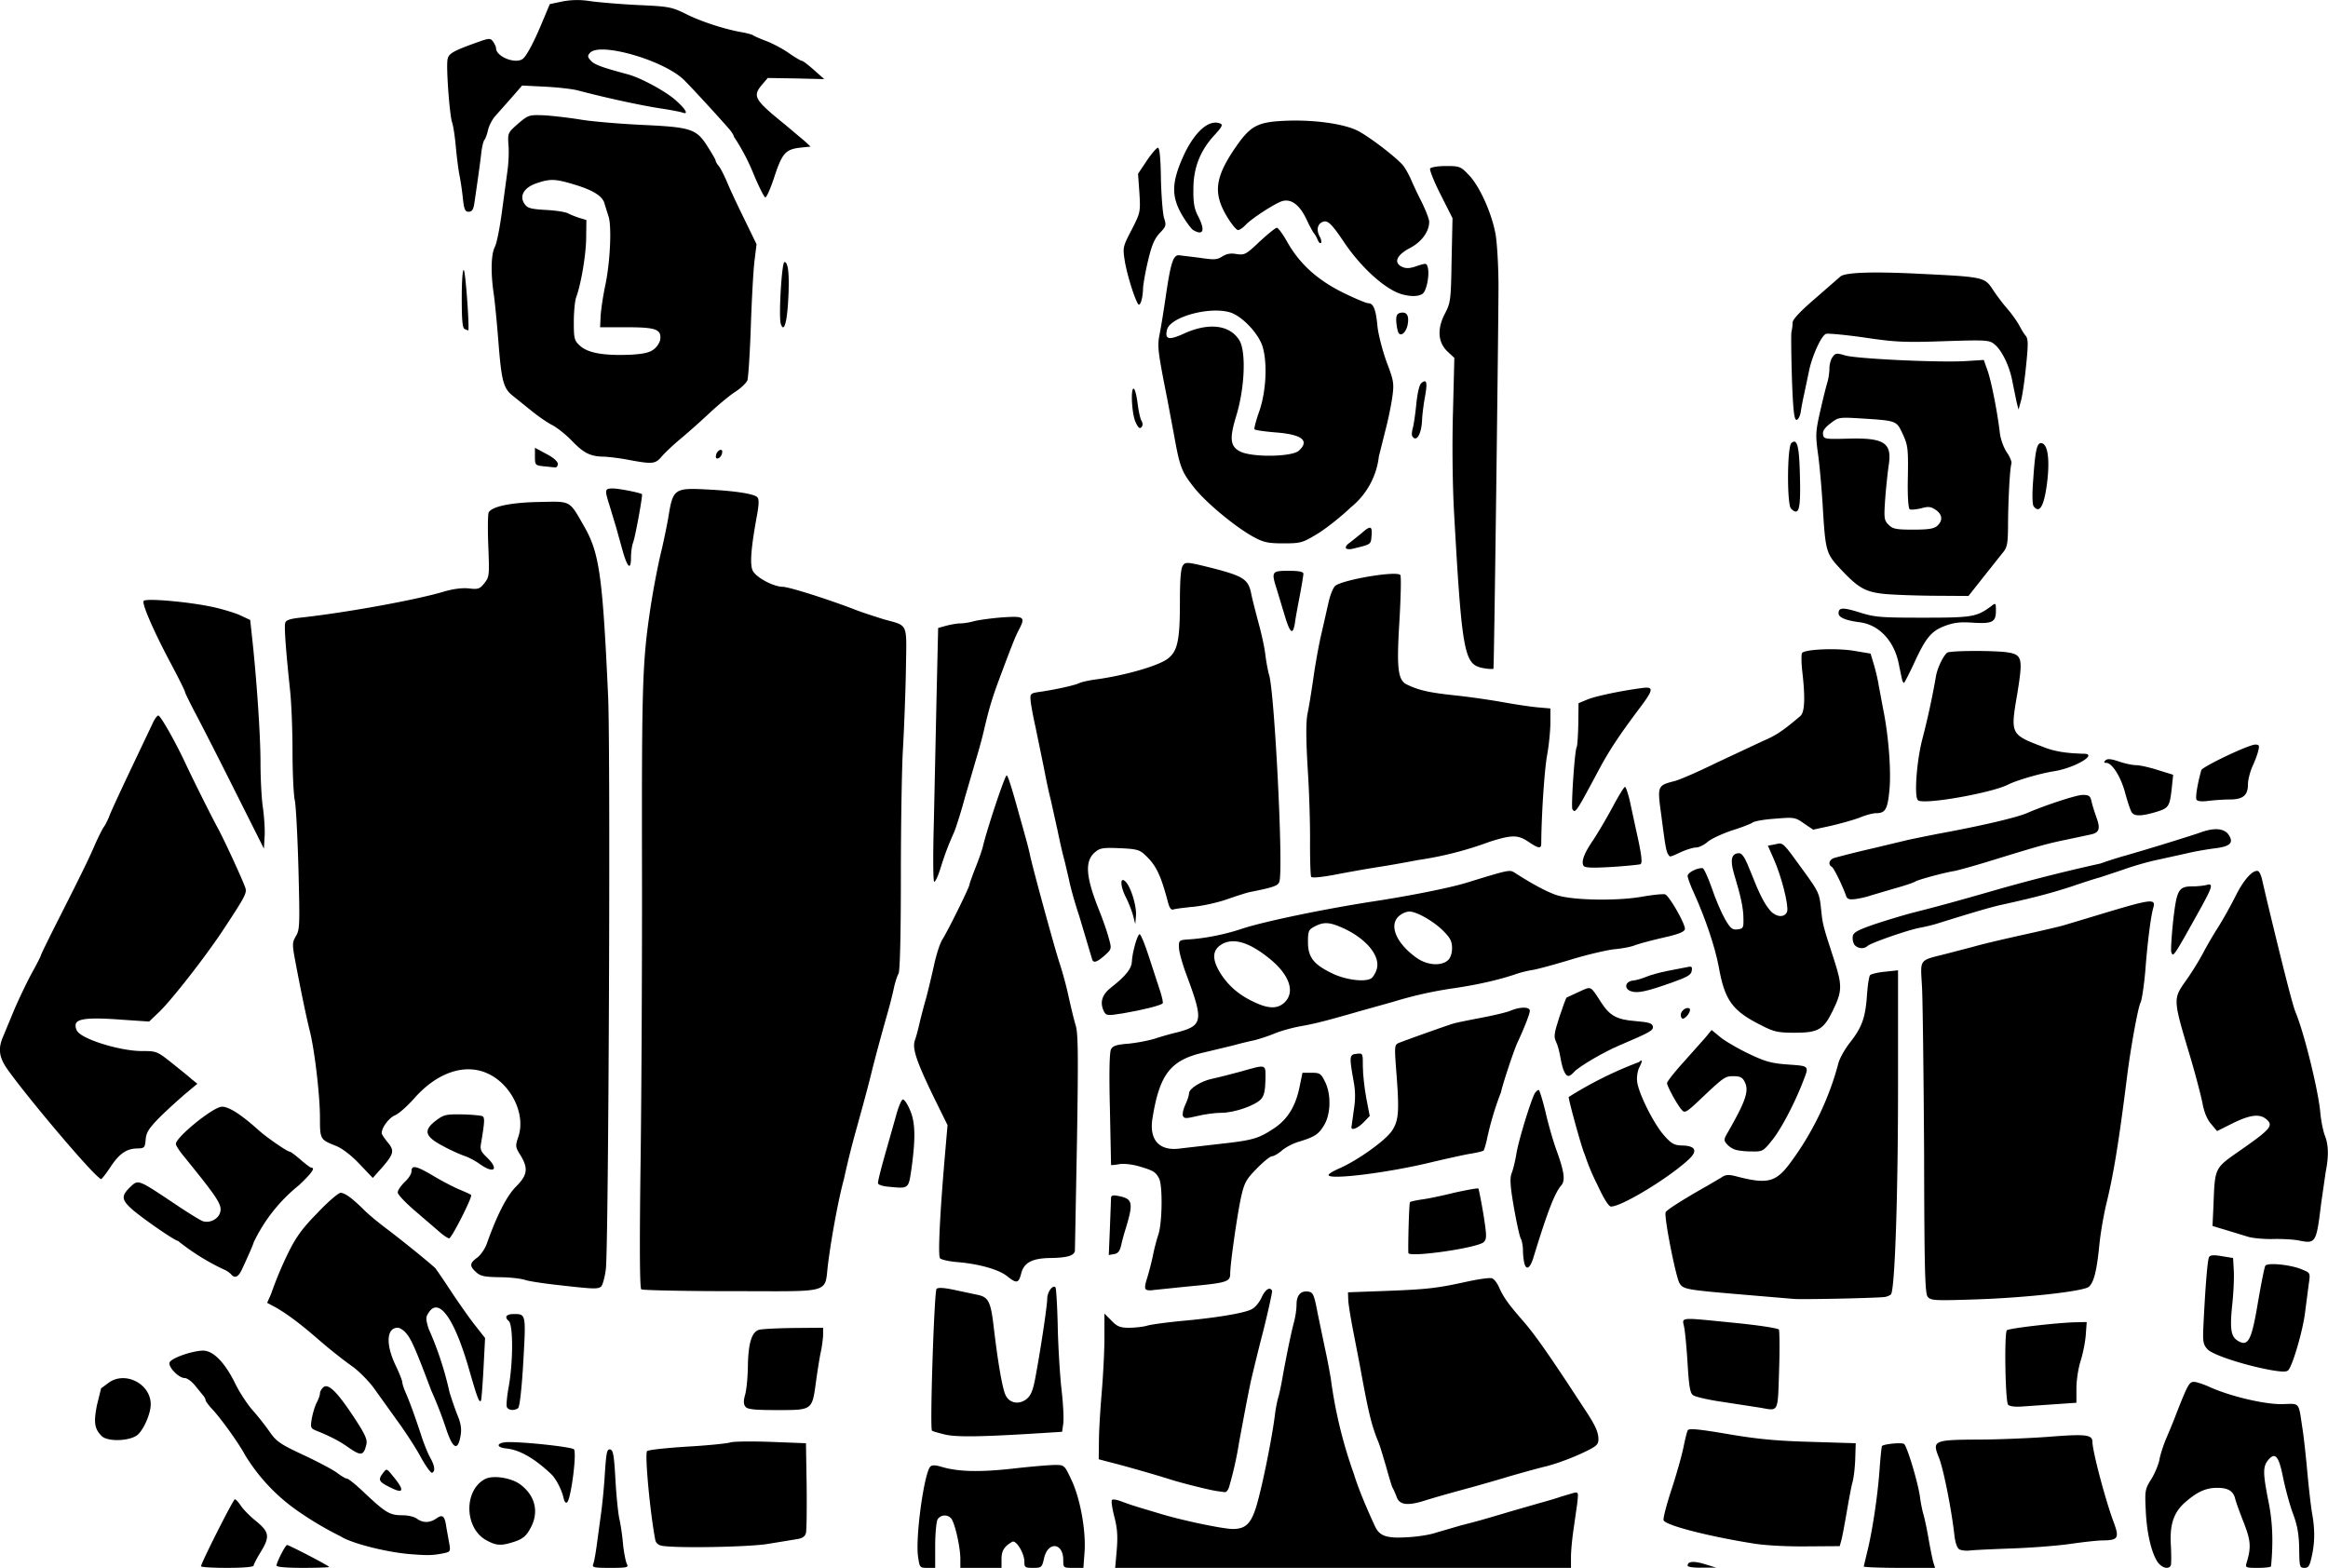 <svg xmlns="http://www.w3.org/2000/svg" id="root" viewBox="371 44 10179 6856">

  <path
    d="M1250 6893c0-14 141-293 148-293 4 0 16 13 26 28 10 16 40 46 67 68 58 47 61 68 19 136-16 26-30 53-30 58 0 6-46 10-115 10-63 0-115-3-115-7zm330-3c0-14 39-90 46-90 9 0 184 91 184 96 0 2-52 4-115 4-73 0-115-4-115-10zm1385-7c4-10 11-49 16-88l19-140c5-38 13-116 16-173 6-87 9-102 23-100 13 3 17 25 23 133 4 72 12 148 17 170s13 72 16 110c4 39 12 78 17 88 8 15 2 17-73 17-73 0-80-2-74-17zm1420-33c-12-86 27-366 54-393 7-7 22-7 48 1 74 22 167 24 312 8 79-9 162-16 185-16 41 0 41 0 73 68 38 82 63 222 56 315l-5 67h-44c-43 0-44 0-44-34 0-77-67-83-84-8-9 40-11 42-48 42-35 0-38-2-38-27 0-37-36-96-53-87-35 20-47 39-47 76v38h-180v-42c-1-53-24-154-40-174a37 37 0 0 0-60 5c-5 11-10 63-10 115v96h-34c-33 0-34-1-41-50zm869-30c5-61 2-95-11-145-9-35-14-68-10-72s22-1 40 6 53 19 80 27l100 30c99 29 262 63 308 64 55 0 79-22 102-95 24-77 68-291 82-400 3-27 10-63 15-80 5-16 14-59 20-95 16-88 36-187 49-235 6-22 11-56 11-76 0-42 19-62 52-57 20 3 25 13 40 93l34 163c9 40 19 96 24 125a2005 2005 0 0 0 101 417c17 57 55 149 93 230 19 41 52 52 141 46 44-2 100-11 125-20l110-32c63-16 86-22 220-62l125-36c33-9 74-21 90-27l54-16c24-6 24-5 18 48l-17 119c-5 36-10 86-10 113v47H5247l7-80zm2496 70c0-19 27-21 76-6l49 15h-62c-37 1-63-3-63-9zm770 4 15-63c22-87 46-245 54-358 4-56 9-104 11-106 10-9 86-16 96-9 13 8 61 167 70 232 3 25 10 59 15 76s16 67 23 110c8 44 17 89 21 102l7 22h-156c-86 0-156-3-156-6zm1284-21c-27-42-47-128-51-227-4-84-3-91 25-135 16-26 31-64 35-84 3-20 17-63 30-94 14-32 35-83 46-113 51-129 55-135 80-133 11 2 40 11 63 22 91 41 240 76 316 75 82-2 72-13 91 111 6 39 15 124 21 190s15 144 20 174c13 71 13 128-1 191-9 41-14 50-32 50-21 0-22-5-23-84-1-63-8-102-27-153-14-37-33-108-43-156-19-97-35-115-66-78-23 29-23 56 2 182 18 90 21 175 11 282-1 4-26 7-57 7-54 0-56-1-50-22 21-68 18-98-12-175-17-43-34-90-38-106-8-33-31-47-78-47s-83 15-132 56c-57 46-77 100-71 195 2 41 2 80 0 87-8 21-40 13-59-15zm-7639-33c-109-9-259-48-305-78a1472 1472 0 0 1-186-110 812 812 0 0 1-233-248c-26-49-105-159-143-199-15-16-28-34-28-38s-4-13-10-20l-36-44c-14-18-35-33-45-33-26 0-71-46-67-67 4-19 97-52 147-53 45 0 96 53 141 145 18 37 52 89 75 115 24 27 57 69 75 95 29 42 46 54 149 102 64 30 130 65 148 79 17 13 36 24 42 24s44 31 83 69c87 81 104 91 160 91 24 0 52 7 62 15 26 19 56 19 85-1 28-20 37-11 44 41l13 72c5 29 3 33-20 38-53 11-73 11-151 5zm6773-21c-10-6-18-29-22-66-13-113-48-289-68-337-29-72-22-76 171-77 86 0 225-6 308-12 162-13 193-10 193 22 0 39 55 249 92 349 27 72 21 81-47 82-22 0-85 7-140 15s-170 17-255 20-169 7-185 9c-17 2-38 0-47-5zm-5675-16c-14-3-25-13-27-26-23-121-46-371-36-387 3-6 81-14 172-20 92-5 177-14 190-18 12-5 93-6 178-3l155 6 3 185c1 102 0 195-3 207-4 16-15 24-43 28l-122 20c-80 14-407 20-467 8zm4772-10c-195-31-381-79-390-101-3-8 13-69 35-136s45-149 52-184c7-34 15-68 19-74 6-9 52-4 176 17 128 22 214 30 363 34l195 6-2 65c-1 36-6 83-12 105s-17 83-26 135-19 106-23 120l-7 25-145 1c-85 1-182-4-235-13zm-5536-13c-97-51-102-217-8-268 35-19 117-6 156 24 66 50 82 123 42 193-17 31-32 44-67 56-58 19-79 19-123-5zm336-186c-8-36-33-84-54-104-73-69-138-106-195-112-52-5-43-28 10-28 82 0 279 22 285 32 12 19-13 214-30 231-6 6-12-1-16-19z" />
  <path
    d="M6479 6593c-6-16-14-35-19-43-4-8-17-51-29-95-13-44-27-91-33-105-31-75-44-131-82-340l-32-165c-9-49-18-103-18-120l-1-30 165-6c184-7 225-12 357-41 51-11 100-18 108-14 9 3 22 20 30 38 19 43 40 73 100 142 48 54 102 130 202 281l74 113c44 66 59 98 59 129 0 25-8 32-77 64-43 20-109 44-148 54-38 9-113 30-165 45-52 16-147 43-210 60s-135 38-160 46c-73 23-108 19-121-13zm-4406-47c-46-23-50-31-27-61 15-20 16-20 40 10 57 68 52 85-13 51zm3617 18c-37-6-149-34-200-50-55-18-209-62-270-77l-45-12 1-80c0-44 6-138 12-210 6-71 12-179 12-238v-109l31 31c25 26 38 31 77 31 26 0 63-4 82-10 19-5 87-14 150-20 145-13 267-33 302-50 16-7 35-30 45-52 16-35 36-49 46-30 2 4-16 86-40 182-25 96-48 193-53 215-17 81-30 153-51 265a1566 1566 0 0 1-43 193c-4 15-12 26-19 26l-37-5zm-3478-146c-21-40-68-112-103-160l-104-145c-23-31-65-74-95-95s-93-70-139-110c-86-75-146-120-200-150l-32-17 17-38a1630 1630 0 0 1 75-180c34-69 61-107 128-175 46-49 92-88 101-88 19 0 50 23 100 72 20 21 69 61 108 90 58 44 171 135 205 166 4 4 37 52 73 107 36 54 84 122 106 149l40 51-7 135c-4 74-9 137-11 139-8 9-15-9-50-130-64-226-133-325-178-256-14 20-14 28-1 71a1443 1443 0 0 1 91 276c9 30 25 77 36 104 14 34 18 59 13 87-12 71-34 60-64-31a1783 1783 0 0 0-65-167c-68-181-87-224-110-250-11-13-27-23-36-23-49 0-53 72-10 163 17 35 30 69 30 75s6 26 14 44c20 46 40 102 67 183 12 39 31 85 41 103 20 36 23 58 9 66-5 4-27-27-49-66zm-318-45c-38-27-78-48-138-72-27-11-28-14-22-52 4-23 13-54 21-70 8-15 15-34 15-42s7-20 15-27c22-18 61 21 136 135 46 70 57 94 52 115-12 50-23 52-79 13zm-1079-50c-31-31-35-60-20-135l18-73 31-23c72-55 186 2 186 93 0 40-30 109-57 133-33 28-132 32-158 5zm3688-6c-28-7-54-14-57-17-10-11 10-610 20-620 7-7 35-5 85 6l94 20c48 10 58 29 71 141 19 161 39 275 53 300 17 33 57 40 89 16 19-15 28-34 38-84 22-113 54-325 54-356 0-29 24-62 36-50 3 3 8 81 10 174 2 92 10 218 17 278 7 61 10 126 7 145l-5 35-95 6c-254 16-367 18-417 6zm-1916-121c-3-7 1-49 9-92 19-110 19-268-1-284-20-17-10-30 23-30 53 0 53 0 41 211-7 119-16 197-23 201-18 12-43 9-49-6zm1044 0c-9-11-10-25-2-53 6-21 11-74 12-118 1-104 16-157 49-166 14-4 82-7 153-8l127-1v33c-1 17-5 52-11 77-5 25-14 81-20 125-17 126-15 125-168 125-99 0-131-3-140-14zm4439 4-162-25c-65-9-125-23-134-30-13-9-18-37-24-136-4-68-11-141-15-161-9-46-28-44 224-19 101 10 186 23 190 29 3 5 4 86 1 178-6 188-1 178-80 164zm1081-14c-12-15-17-314-5-325 10-9 228-34 304-35l45-1-4 55c-2 30-12 81-22 113-11 33-19 88-19 122v63l-87 6-145 10c-36 3-61 0-67-8zm1149-151c-115-21-254-66-277-91-18-20-21-32-18-96 8-168 18-296 25-307 5-9 21-10 56-4l49 8 3 54c2 30-1 99-7 153-11 109-5 140 30 158 41 22 56-10 83-173 14-81 28-152 32-158 9-15 111-5 160 16 37 15 37 15 30 63l-16 123c-9 79-55 236-74 255-8 8-29 7-76-1zm-2085-311-225-19c-247-21-258-23-275-49-16-24-69-292-61-311 4-10 76-56 179-114l63-37c20-14 32-15 67-6 137 36 174 26 238-62 95-128 168-279 208-432 6-23 29-63 50-90 53-67 68-109 75-205 3-45 9-86 14-91s35-12 66-15l56-6v504c0 489-14 894-31 913-5 5-19 11-31 12-63 5-358 11-393 8zm585-9c-12-14-15-110-16-629-2-336-6-662-9-723-7-129-17-117 105-148l115-30c57-16 139-35 275-65 52-12 109-25 125-30l130-39c257-78 273-80 261-37-11 37-26 157-35 278-6 65-15 126-21 137-11 22-43 197-59 326-35 278-57 414-87 540-14 55-29 143-34 195-11 111-24 163-46 181-24 20-278 48-494 55-179 6-196 5-210-11zm-5625-33c-7-5-8-195-3-562 4-305 7-897 6-1315-1-742 2-862 33-1075 13-92 36-214 55-290 8-36 22-101 29-144 18-112 28-119 160-112 127 6 212 19 227 34 8 8 8 28-1 79-26 141-32 214-19 242 15 30 89 70 131 71 27 0 195 53 317 100 30 12 87 30 125 42 110 31 100 10 97 224-2 104-8 259-13 344s-9 336-9 558c0 257-4 410-10 423-6 10-15 38-20 61-5 24-18 77-30 118-35 124-50 182-65 240-14 58-28 111-65 245a3939 3939 0 0 0-59 235c-23 84-53 244-69 367-18 137 28 123-420 123-213 0-391-4-397-8zm2209 2c-9-4-8-18 3-52 8-26 19-69 25-97 5-27 16-69 24-93 17-51 19-214 3-245-16-29-24-34-88-53-32-9-68-13-88-9-18 3-33 5-34 3l-5-245c-4-159-2-248 5-261 8-15 24-20 73-24 35-3 88-13 118-22 30-10 73-22 95-27 116-30 119-50 45-249-18-47-33-101-34-120-1-34 0-35 39-38 73-4 163-22 237-47 97-32 363-87 578-120 157-24 327-58 400-80 192-59 192-59 215-44 81 52 146 86 185 98 72 22 257 25 365 7 51-9 99-14 107-11 19 8 90 133 86 152-2 12-30 23-98 38-52 12-107 27-122 33-14 6-55 14-90 17-34 4-119 24-188 45s-143 41-165 45c-22 3-58 12-80 20-72 24-158 44-265 60a1727 1727 0 0 0-265 59l-150 42c-152 44-198 55-260 66-33 6-85 20-115 33-30 12-71 25-90 29s-57 13-85 21l-129 31c-147 33-195 95-226 289-15 95 31 144 122 131l173-20c145-16 169-23 238-69 58-39 93-96 110-179l13-63h39c37 0 42 3 60 40 27 54 25 142-5 190-24 40-41 50-108 71-26 7-60 25-76 39s-36 25-43 25c-8 0-38 24-67 54-47 48-54 61-69 127-17 80-47 289-47 333 0 35-16 40-180 55l-155 16c-11 2-25 2-31-1zm603-1256c49-46 22-124-70-196-84-67-150-87-200-61-46 25-49 66-9 130 35 55 82 95 147 125 63 30 102 30 132 2zm380-106c6-4 17-20 22-35 22-57-39-135-142-183-61-28-87-30-127-9-27 14-30 20-30 68 0 66 24 98 105 137 59 29 144 40 172 22zm335-79c11-10 18-30 18-53 0-30-8-45-39-76-42-42-116-84-148-84-12 0-31 8-43 18-48 39-16 119 73 183 46 34 109 39 139 12zM2818 5664c-65-7-133-17-151-23s-68-12-112-12c-66-1-84-5-102-22-30-27-29-39 5-64 15-11 33-38 41-59 44-125 88-211 128-251 50-50 55-79 20-137-23-36-23-41-10-80 34-97-29-229-132-277-100-47-222-6-322 107-31 35-68 68-85 75-26 11-58 53-58 78 0 5 12 23 26 40 31 37 27 51-25 111l-40 45-59-62c-37-39-77-69-104-79-67-27-68-28-68-123s-23-295-45-381c-15-61-36-161-61-293-16-85-16-90 1-120 17-28 17-50 11-292-4-143-11-279-16-301-5-21-10-118-10-214s-5-218-11-270c-17-162-26-274-21-292 3-12 20-18 65-23 195-21 511-78 632-115 39-11 77-16 106-13 41 5 48 2 68-23 22-28 22-35 17-164-3-74-2-140 2-146 16-26 100-43 222-45 140-3 129-9 197 110 65 115 79 216 103 741 11 249 2 2407-10 2504-5 38-15 73-22 77-16 10-30 10-180-7zm1956-40c-37-29-122-53-216-61-38-3-72-11-77-17-9-12-1-184 20-431l13-151-61-124c-76-157-95-214-81-249 5-14 13-44 18-66s18-74 30-115c11-41 27-109 36-150s24-89 35-107c27-43 119-230 119-241 0-4 12-37 26-73 14-35 30-80 34-99 17-70 91-295 102-305 4-5 20 43 53 163 34 120 44 158 49 182 10 51 105 398 128 470 14 41 33 111 42 155 10 44 23 100 31 125 10 36 11 132 5 505l-9 477c-1 22-32 32-106 33-81 1-117 20-129 68-11 43-20 45-62 11zm-3393-8c-7-8-23-18-34-22a1003 1003 0 0 1-198-124c-14 0-169-108-206-143-41-38-41-55-3-92 36-34 33-35 192 71 59 40 116 75 126 78 31 10 69-10 76-40 8-32-10-60-161-246-18-22-33-45-33-52 0-28 152-153 197-162 28-5 84 29 168 105 34 30 122 91 133 91 4 0 25 16 47 35s43 35 47 35c19 0 3 23-54 77a713 713 0 0 0-198 250c0 5-25 62-53 122-15 30-30 36-46 17zm5655-48c-3-13-6-38-6-56s-4-41-9-51c-6-10-19-72-31-139-16-93-18-127-9-149 6-15 15-52 20-82 9-60 68-249 82-268 5-7 12-13 16-13 3 0 17 44 30 98 12 53 34 129 48 167 34 94 39 132 20 153-28 33-59 112-120 311-15 51-32 62-41 29z" />
  <path
    d="m5224 5413 5-132c1-10 10-12 33-7 61 12 65 29 33 136-8 25-18 61-22 80-6 26-15 36-32 38l-22 4 5-119zm1305 110c-2-33 3-218 7-222 2-3 26-8 52-12 26-3 91-17 144-30 54-12 100-20 103-18 2 3 12 53 22 112 15 95 15 109 2 122-25 26-328 69-330 48zm3896-54c-22-5-74-8-115-7s-91-4-110-10l-95-29-60-18 4-85c7-176 2-165 125-251 127-89 139-104 105-132-30-24-73-18-154 23l-60 30-26-31c-17-19-31-52-38-92-7-34-30-123-52-197-78-261-78-256-18-341 25-35 57-88 72-116 15-29 45-81 67-115 22-35 56-96 76-136 35-71 76-116 98-109 6 2 15 21 19 43l22 94c78 324 111 450 123 480 38 91 98 336 108 435 3 39 13 85 20 104 16 39 18 89 4 159l-20 139c-21 171-23 176-95 162zm-8131-37-107-92c-42-36-77-72-77-82 0-9 14-29 30-45 17-15 30-36 30-45 0-31 18-28 96 18 42 25 96 53 120 62 23 10 44 19 45 22 6 9-86 190-96 189-5 0-24-12-41-27zm5061-208a935 935 0 0 1-55-132c-10-17-70-234-70-251a1686 1686 0 0 1 308-153c15-15 15-3 0 25-6 12-11 38-9 57 3 48 71 186 118 239 32 36 44 43 78 44 58 1 70 22 33 58-84 80-295 209-343 209-10 0-32-35-60-96zm-3102 9c-24-2-43-9-43-15 0-13 15-71 40-158l38-134c10-39 24-72 30-74s20 18 31 44c24 53 26 121 8 254-14 95-10 92-104 83zm-3482-71c-94-99-289-333-363-436-41-56-47-94-24-148l49-118c20-47 54-118 76-159 23-41 41-77 41-80s28-60 61-126c113-223 146-290 174-355 16-36 34-72 40-80s18-31 25-50 49-109 92-200l96-202c9-21 21-36 26-35 11 4 74 115 117 207 40 85 114 233 145 290 29 54 108 226 118 257 7 22-2 39-97 183-75 114-224 305-279 358l-45 43-119-8c-144-11-197-5-202 20-2 10 2 25 9 33 30 36 189 84 280 84 64 0 67 1 130 51 35 28 75 60 88 72l25 20-55 46c-29 25-80 71-111 102-46 47-57 64-60 95-3 36-5 39-35 40-48 0-80 22-119 81-19 29-38 53-41 53s-22-17-42-38zm5409 20c0-5 19-16 43-27 82-35 205-123 234-166 31-47 33-86 18-275-7-94-6-101 11-109 35-14 209-76 239-85 17-5 73-16 125-26s109-23 127-31c42-17 83-17 83 1 0 13-24 75-55 141-16 36-64 180-71 215a1345 1345 0 0 0-63 213c-5 21-11 40-13 42-3 3-31 10-64 15-32 6-104 22-159 35-191 47-455 80-455 57zm-3710-47c-19-14-49-30-67-36s-61-25-96-44c-79-42-86-68-30-111 35-26 44-28 115-27 43 1 82 5 89 8 10 7 9 25-6 115-6 30-2 39 24 64 55 53 34 75-29 31zm5485-65c-12-4-27-15-35-25-12-14-11-20 2-43 83-144 98-189 77-228-9-19-21-24-48-24-38 0-41 2-156 111-48 45-58 51-69 38-19-19-66-105-66-119 0-6 31-46 69-88l98-110 28-34 40 33c22 17 78 50 125 72 71 34 99 41 170 46 94 7 92 4 64 76-37 95-94 204-133 253-41 51-42 52-94 51-28 0-61-4-72-9z" />
  <path
    d="m6280 4974 10-73c8-49 8-85-1-132-19-106-18-114 14-117 27-3 27-3 27 56 0 33 7 95 15 138l15 78-27 28c-24 25-53 37-53 22zm-737-51c-3-8 2-30 11-49s16-41 16-49c0-21 53-54 102-64 24-5 79-19 123-31 117-33 110-35 109 38-1 45-6 68-19 82-25 28-117 60-173 60-26 0-73 6-105 14-51 12-59 12-64-1zm1668-192c-6-10-13-38-17-62s-12-55-19-69c-11-22-9-37 14-108 15-45 29-84 32-86l54-25c56-25 48-29 98 48 37 57 69 74 149 80 58 5 73 9 76 23 3 18-10 25-148 84-66 28-174 91-195 114-23 25-32 25-44 1zm862-203c-127-63-161-109-187-257-16-85-57-208-107-319-16-34-29-69-29-78 0-14 40-35 65-34 6 0 24 40 41 88 16 49 43 110 58 136 23 40 32 47 54 44 25-3 27-6 26-48 0-45-12-99-42-198-17-59-10-87 23-87 14 0 27 21 50 80 39 100 62 144 88 173 26 28 63 29 72 2 8-25-25-156-59-231l-25-57 32-6c36-8 29-15 131 126 58 80 63 91 69 153 7 70 7 72 58 228 36 112 35 136-7 222-40 82-64 95-166 95-73 0-91-4-145-32zm-353-46c0-19 27-38 39-27 7 8-12 38-27 43-7 2-12-5-12-16zm-2521-13c-21-41-11-76 34-110 59-46 86-80 87-109 1-38 24-121 34-121 5 0 24 46 42 103l48 147c8 25 13 48 11 52-6 9-85 29-173 44-67 11-74 10-83-6zm2302-91c-30-11-24-42 9-46 14-1 41-9 60-17s60-19 90-25l83-16c25-6 28-4 25 15-2 18-20 28-88 52-110 39-151 48-179 37z" />
  <path
    d="m5146 4238-56-188c-20-60-39-128-45-160l-20-85c-8-27-21-86-30-130l-30-135c-8-30-21-93-30-140l-36-175c-11-49-21-103-22-120-2-28 0-30 43-36 68-10 148-28 168-37 9-5 40-12 67-16 126-16 278-59 321-91 44-33 54-81 54-247 0-100 4-149 13-161 11-17 20-16 132 12 131 34 153 48 166 107 4 22 19 80 32 129 14 50 28 115 31 145 4 30 11 69 16 85 24 78 63 849 45 904-5 18-25 25-125 45-14 2-59 17-100 31-41 15-109 30-150 34s-81 9-89 12c-10 3-17-8-23-31-32-121-52-163-102-209-22-21-38-25-109-28-69-3-86-1-105 15-49 38-45 106 13 252 19 47 39 105 45 130 12 43 11 45-19 72-34 30-50 35-55 16zm4719-30c-3-8 1-70 8-138 16-137 23-150 86-150 20 0 46-3 59-6 32-9 28 6-29 109-114 205-116 208-124 185zm-1385-32c-6-8-10-25-8-37 2-17 20-27 88-51 47-16 126-40 175-53 115-29 205-54 365-100a7790 7790 0 0 1 455-115c28-10 77-26 110-35 95-27 286-86 328-101 60-22 104-18 123 11 23 35 6 51-64 59-31 4-84 13-117 21l-136 30c-42 9-107 28-145 42l-99 33c-16 4-73 22-125 40-86 28-160 48-305 80-43 9-125 33-285 83-19 6-53 14-75 18-50 9-217 67-229 80-15 14-42 11-56-5z" />
  <path
    d="M5326 4050c-5-19-19-57-33-84-25-50-25-93 1-65 23 25 47 107 44 146l-3 38-9-35zm3117-88c-16-46-53-121-62-127-19-11-12-33 12-40 68-18 100-26 182-45l125-30c19-5 85-18 145-30 191-35 344-71 390-91 81-35 216-79 242-79 27 0 34 4 39 28 3 15 13 46 21 69 19 51 13 68-24 76l-103 22c-84 17-124 28-325 90-77 24-153 45-170 48-44 7-158 38-170 46-5 4-46 18-90 30l-105 31c-14 5-42 12-63 15-30 4-39 1-44-13zm-3989-314 12-555 7-303 36-10c20-5 47-10 61-10s40-4 57-9c18-5 73-13 123-17 100-7 106-3 76 54-15 29-25 53-79 197-37 99-49 138-72 235-8 36-24 94-35 130l-51 175c-16 60-37 125-45 145-30 68-40 96-60 158-10 34-23 62-28 62s-6-107-2-252zm1650 230c-3-5-5-70-5-143 1-74-3-221-10-327-8-134-8-207-1-243 6-27 18-102 27-165s25-149 35-190l30-132c7-32 20-64 29-72 32-27 273-68 285-47 4 6 2 95-4 199-13 209-7 260 32 279 53 26 100 36 213 48 66 7 161 21 210 30 50 9 116 19 148 22l57 5v61c0 33-6 97-14 141-12 64-25 260-26 389 0 23-12 22-56-8-46-31-72-31-170 0a1539 1539 0 0 1-314 80c-36 7-112 21-170 30s-147 25-198 35c-56 10-95 14-98 8zm1191-48c-11-18 2-54 41-111 20-30 58-94 85-144 26-49 51-90 55-90s13 27 21 60l28 130c24 106 28 142 19 148-5 2-61 8-125 12-84 5-119 4-124-5zm370-50c-9-14-13-38-30-170-18-131-18-131 60-151 22-6 103-41 180-79l205-96c57-24 89-46 163-109 19-17 22-78 8-198-4-37-4-72-1-77 11-17 151-23 228-10l72 12 15 50c8 27 17 66 20 86l20 107c24 117 36 274 27 358-8 81-18 97-59 97-12 0-44 8-70 19-26 10-83 26-126 36l-78 17-40-27c-38-27-43-28-126-21-47 3-92 11-99 17-7 5-47 21-89 34-42 14-90 36-107 50-16 14-39 25-51 25s-42 9-66 20c-50 23-48 23-56 10zm-6273-290c-73-146-151-298-173-339-21-41-39-77-39-81s-27-59-60-121c-76-142-129-264-121-277s191 3 296 25c44 9 100 26 125 37l45 21 7 65c21 188 38 440 38 558 0 73 5 164 11 201 5 37 9 92 7 122l-3 54-133-265zm8301 108c-6-7-18-44-29-83-18-72-58-135-83-135-11 0-12-3-4-11s24-7 59 5c26 9 60 16 75 16s57 9 94 21l68 21-6 57c-9 82-13 89-70 106-62 18-91 19-104 3zm-2447-16c-6-10 10-258 19-271 3-6 6-52 7-101l1-91 36-15c34-15 148-39 239-51 57-8 55 5-15 97-83 111-126 176-171 260-100 187-103 193-116 172zm1511-39c-17-16-6-168 19-266a3361 3361 0 0 0 60-277c7-38 33-90 49-102 12-9 195-10 259-2 70 10 73 24 47 184-30 175-29 176 113 230 50 20 100 28 179 30 62 1-38 61-128 76-65 10-169 41-204 59-73 37-373 90-394 68zm1218-2c-5-10 3-64 21-129 4-15 207-112 236-112 17 0 19 4 13 27-3 15-15 46-26 70-10 23-19 58-19 77 0 48-22 66-79 66-27 0-68 3-93 6-30 4-48 2-53-5z" />
  <path
    d="m8687 3013-12-57c-18-105-85-180-173-191-61-8-92-21-92-39 0-26 18-27 92-4 66 21 92 23 278 23 214 0 233-3 297-50 20-16 21-15 21 19 0 50-15 58-99 53-56-4-84-1-124 14-61 23-85 53-139 172-20 42-38 77-40 77-3 0-7-8-9-17zm-1842-50c-72-18-83-83-116-673-7-121-9-302-5-443l6-238-29-27c-43-40-47-99-13-165 26-50 27-60 30-235l4-184-52-103c-29-57-49-108-46-114 4-6 35-11 70-11 58 0 64 2 98 38 47 47 101 166 118 259 7 39 13 143 13 230 0 161-19 1666-22 1671-2 3-33 1-56-5zm-856-225-35-116c-25-78-23-82 51-82 45 0 65 4 65 13 0 6-7 50-16 97s-19 100-21 118c-9 55-21 46-44-30zm2611-98c-75-9-106-28-177-103-69-74-70-76-83-292-5-77-14-178-21-224-10-76-9-92 11-180 12-53 26-109 31-125s9-43 9-61c0-17 6-40 14-50 12-17 18-18 54-7 48 15 413 32 527 25l80-5 17 48c17 50 42 178 53 269 3 29 16 64 30 86 14 20 23 42 21 50-7 18-15 167-15 279-1 73-4 89-24 112l-85 107-64 81-161-1c-89-1-187-5-217-9zm242-297c25-23 22-50-8-70-21-14-33-15-64-6-22 5-43 7-49 4-6-4-10-58-8-141 2-124 0-139-22-187-28-60-26-59-178-69-101-6-103-6-138 21-25 19-35 33-33 48 3 21 7 22 113 19 156-4 190 19 174 118-4 28-11 92-15 144-6 87-5 95 15 115 18 18 33 21 108 21 66 0 91-4 105-17zm-5747 115-30-108-29-96c-22-70-21-74 15-74 25 0 118 18 127 25 4 4-29 186-39 212-5 13-9 42-9 64 0 57-14 48-35-23zm3161-17c-3-5 4-16 17-24l51-41c39-35 48-33 44 11-3 38-1 37-80 56-15 4-29 3-32-2zm-400-47c-81-43-216-155-267-222-52-66-60-88-85-228l-29-154c-42-212-44-231-34-283 6-29 19-109 29-179 20-134 31-168 55-168l90 11c66 10 78 9 101-6 18-11 36-15 62-10 35 5 41 2 101-55 36-33 69-60 75-60s27 29 46 63c54 95 130 164 242 220 53 26 103 47 112 47 22 0 33 26 40 102 4 36 22 106 40 155 31 82 33 93 25 152-5 35-18 100-30 145l-29 116a335 335 0 0 1-122 222c-44 42-111 95-148 117-64 39-73 41-147 41-65 0-86-4-127-26zm194-379c48-44 15-71-100-80-49-4-92-10-94-14-2-3 7-40 22-81 29-86 35-207 14-279-18-60-93-138-146-152-92-25-258 22-272 76-11 43 7 48 71 19 110-51 203-40 245 28 30 49 24 209-14 332-30 98-26 132 17 154 52 27 227 24 257-3zm2152 253c-18-18-17-272 2-287 25-21 34 12 37 144 4 147-4 178-39 143zm1061-10c-6-8-7-53-2-115 9-134 17-165 37-161 27 5 36 71 24 171-13 104-33 139-59 105zm-6515-175c-37-4-38-6-38-43v-38l50 27c31 16 50 33 50 44 0 9-6 16-12 15l-50-5zm372-28c-36-7-84-13-107-14-61-1-89-15-142-70-26-27-65-58-87-69-21-11-60-38-86-59l-82-66c-44-34-52-63-66-242-6-77-15-169-20-205-14-94-12-174 5-207 8-15 21-82 30-148l25-185c5-36 7-87 4-115-3-49-2-51 42-90 45-38 48-39 111-37 36 2 107 10 157 18 50 9 172 19 271 24 218 10 241 17 290 95 19 30 35 57 35 61s6 15 13 23c8 9 24 41 37 71 12 30 47 104 76 163l53 109-9 73c-5 40-12 168-16 286s-11 224-15 236c-5 12-28 34-51 49-24 15-72 55-108 88-36 34-94 86-130 116s-75 67-88 83c-26 30-40 31-142 12zm109-483c14-10 27-30 29-44 5-44-19-53-147-53h-116l2-45c1-25 10-90 22-145 21-105 27-258 12-297l-16-51c-7-34-48-61-136-87-80-24-102-25-161-5-56 19-77 55-54 90 13 19 26 23 93 27 43 2 87 9 98 15s34 15 50 20l30 9-1 79c-1 77-23 204-44 260-5 14-10 62-10 106 0 73 2 82 26 104 35 33 106 45 223 40 54-3 82-9 100-23zm273 462c1-9 9-19 16-22 9-3 13 2 10 14-1 9-9 19-16 22-9 3-13-2-10-14zm3044-83c-3-4-2-21 3-37 4-16 11-64 15-106 5-47 13-82 22-89 23-19 27-4 16 58-6 32-12 78-13 103-3 64-25 100-43 71zm-1211-64c-16-39-21-152-6-143 5 3 12 32 16 63 4 32 11 66 17 77 7 12 6 22-1 29s-15 0-26-26z" />
  <path
    d="M8206 1698c-3-101-4-192-2-203 3-11 5-29 5-41 1-14 35-50 99-105l109-95c19-19 139-23 343-13 285 14 288 14 325 70 16 25 46 64 66 87 19 22 41 54 49 69s20 36 28 45c11 13 12 36 2 130-6 62-16 131-22 153l-11 40-8-30-18-88c-12-70-47-142-80-168-22-18-37-19-220-13-172 6-214 4-348-16-84-12-160-19-168-16-21 8-62 99-75 166l-20 95c-5 22-12 57-15 78s-12 37-19 37c-10 0-15-42-20-182zm-1722-203c-3-8-7-29-8-47-1-24 4-33 18-36 28-6 39 12 32 51-7 37-33 57-42 32zm-4081-12c-10-3-13-40-13-136 0-76 4-127 9-122 8 9 26 266 19 264l-15-6zm1382-23c-10-30 4-270 16-270 16 0 22 51 17 154-5 108-19 159-33 116zm1562-87c-17-27-49-132-58-188-9-58-9-62 30-136 38-75 39-77 34-161l-6-84 38-57c21-31 43-57 49-57 7 0 12 45 13 137 2 75 8 152 14 171 10 31 9 36-19 65-23 25-35 52-51 120-12 49-21 103-22 120-1 47-13 84-22 70zm1151-43c-72-22-178-118-253-231-52-77-69-93-90-85-23 9-29 34-15 62 8 13 10 27 7 30-4 4-10-2-14-12s-11-23-16-29c-5-5-21-35-35-65-29-60-65-87-103-77-30 8-137 77-163 106-11 11-25 21-32 21s-30-28-50-62c-60-102-50-171 43-305 63-90 94-106 217-111 126-5 257 14 316 45 56 30 172 120 198 153 10 14 25 41 33 60s29 64 47 99c17 35 32 73 32 85 0 43-34 89-85 115-58 31-72 64-33 82 18 8 34 7 65-4 40-13 42-13 47 7 8 32-5 100-22 114-18 13-53 14-94 2zm-910-280c-9-6-31-36-50-68-45-79-44-138 3-246 49-112 114-172 165-152 13 5 9 14-25 51-63 68-92 144-92 236-1 58 4 87 20 117 33 64 24 88-21 62zM2395 913c-3-32-10-78-15-103s-12-81-16-125-11-91-16-105c-11-30-27-243-20-277 5-25 24-36 127-73 56-20 60-20 72-4 7 10 13 23 13 29 0 36 83 70 116 47 16-11 48-70 85-159l34-81 57-12c39-7 76-8 120-1 34 5 128 13 208 17 137 6 149 9 210 39 65 33 170 67 245 80 22 4 45 10 50 14 6 4 31 15 58 25 26 10 70 33 97 52s53 34 57 34c5 0 28 18 53 40l45 40-123-3-124-2-24 28c-44 52-36 66 101 177l89 75 21 20-48 5c-62 8-77 25-112 133-16 48-33 86-38 84-5-1-27-45-49-97a899 899 0 0 0-88-168c0-5-9-20-20-33-47-54-167-185-200-217-90-86-370-166-410-116-11 12-10 18 6 35 17 17 52 29 160 58 56 15 164 73 209 113s59 65 29 54c-8-3-45-10-82-16-91-13-255-49-372-80-25-7-90-14-146-17l-100-5-47 54-71 80c-13 15-27 42-31 60s-11 38-16 44-11 33-14 60c-5 44-15 115-30 217-4 28-11 37-25 37-15 0-20-10-25-57z" />

</svg>